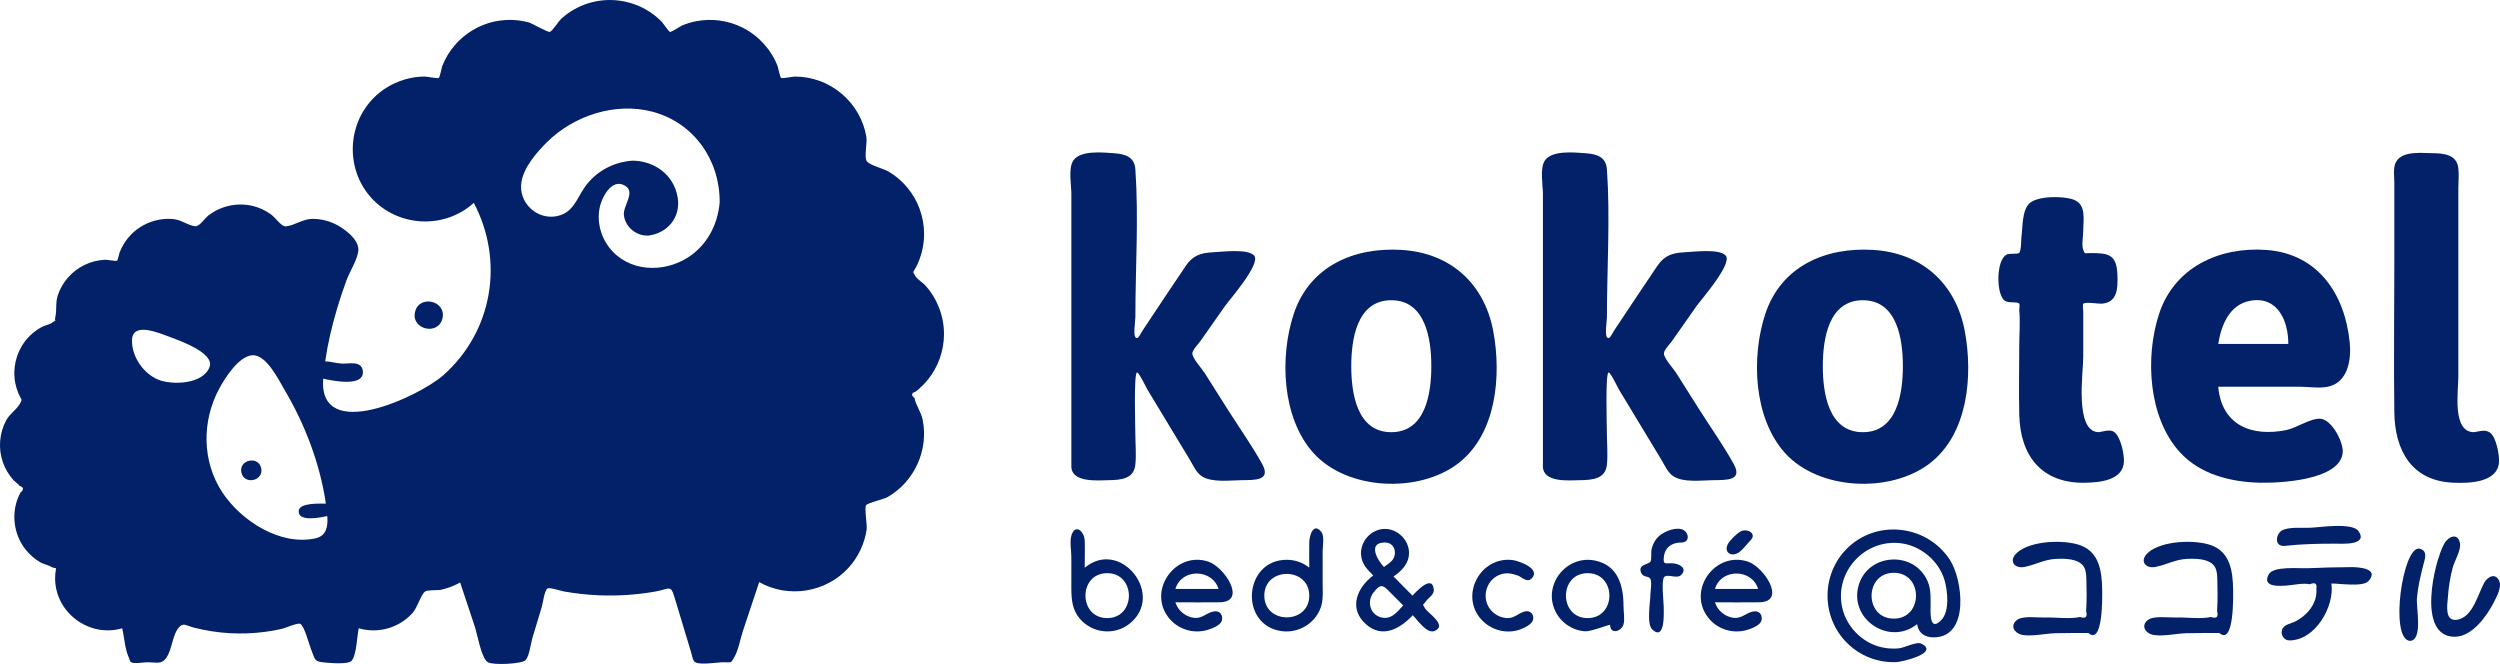 <?xml version="1.0" encoding="utf-8"?>
<!-- Generator: Adobe Illustrator 21.0.0, SVG Export Plug-In . SVG Version: 6.00 Build 0)  -->
<svg version="1.1" id="レイヤー_1" xmlns="http://www.w3.org/2000/svg" xmlns:xlink="http://www.w3.org/1999/xlink" x="0px"
	 y="0px" width="162.331px" height="43.111px" viewBox="0 0 162.331 43.111" enable-background="new 0 0 162.331 43.111"
	 xml:space="preserve">
<path fill="#022169" d="M69.566,30.281c0-5.897,0-11.794,0-17.692c0-0.557-0.205-1.626,0.109-2.139
	c0.439-0.715,1.946-0.553,2.683-0.499c0.758,0.056,1.31,0.261,1.365,1.051c0.22,3.161,0,6.412,0,9.581c0,0.224-0.143,1.129,0,1.309
	c0.169,0.212,0.316-0.203,0.452-0.407c0.939-1.405,1.865-2.819,2.816-4.215c0.455-0.668,0.95-0.854,1.796-0.892
	c0.599-0.027,2.236-0.244,2.647,0.217c0.467,0.522-1.613,2.879-1.908,3.299c-0.526,0.749-1.052,1.498-1.578,2.248
	c-0.135,0.192-0.53,0.587-0.526,0.812c0.006,0.321,0.631,0.998,0.797,1.261c0.491,0.777,0.982,1.553,1.472,2.33
	c0.749,1.186,1.582,2.351,2.261,3.578c0.607,1.096-0.463,1.044-1.348,1.056c-0.757,0.01-1.91,0.171-2.565-0.254
	c-0.366-0.238-0.563-0.712-0.783-1.076c-0.439-0.726-0.878-1.453-1.317-2.179c-0.479-0.793-0.958-1.586-1.437-2.378
	c-0.072-0.12-0.538-1.103-0.669-1.107c-0.223-0.006-0.113,3.568-0.113,3.941c0,0.671,0.072,1.386,0,2.054
	c-0.099,0.926-0.935,0.983-1.743,1C71.262,31.194,69.566,31.352,69.566,30.281"/>
<path fill="#022169" d="M87.741,23.778c0,1.742,0.361,4.285,2.598,4.285c2.237,0,2.6-2.541,2.6-4.285c0-1.743-0.363-4.283-2.6-4.283
	C88.102,19.494,87.741,22.036,87.741,23.778 M85.269,29.396c-2.034-2.278-2.184-6.233-1.264-9.01c1.026-3.097,3.9-4.348,7.002-4.159
	c3.164,0.192,5.372,2.17,5.954,5.277c0.538,2.876,0.219,6.682-2.291,8.596C92.108,32.05,87.45,31.841,85.269,29.396"/>
<path fill="#022169" d="M100.185,30.281c0-5.897,0-11.794,0-17.692c0-0.557-0.205-1.626,0.109-2.139
	c0.439-0.715,1.946-0.553,2.683-0.499c0.758,0.056,1.31,0.261,1.365,1.051c0.22,3.161,0,6.412,0,9.581c0,0.224-0.143,1.129,0,1.309
	c0.169,0.212,0.316-0.203,0.452-0.407c0.939-1.405,1.865-2.819,2.816-4.215c0.455-0.668,0.95-0.854,1.796-0.892
	c0.599-0.027,2.236-0.244,2.647,0.217c0.467,0.522-1.613,2.879-1.908,3.299c-0.526,0.749-1.052,1.498-1.578,2.248
	c-0.135,0.192-0.53,0.587-0.526,0.812c0.006,0.321,0.631,0.998,0.797,1.261c0.491,0.777,0.982,1.553,1.472,2.33
	c0.749,1.186,1.582,2.351,2.261,3.578c0.607,1.096-0.463,1.044-1.348,1.056c-0.757,0.01-1.909,0.171-2.565-0.254
	c-0.367-0.238-0.563-0.712-0.783-1.076c-0.439-0.726-0.878-1.453-1.317-2.179c-0.479-0.793-0.958-1.586-1.437-2.378
	c-0.072-0.12-0.538-1.103-0.669-1.107c-0.223-0.006-0.113,3.568-0.113,3.941c0,0.671,0.072,1.386,0,2.054
	c-0.099,0.926-0.935,0.983-1.743,1C101.882,31.194,100.185,31.352,100.185,30.281"/>
<path fill="#022169" d="M118.36,23.778c0,1.742,0.361,4.285,2.598,4.285c2.237,0,2.6-2.541,2.6-4.285c0-1.743-0.363-4.283-2.6-4.283
	C118.721,19.494,118.36,22.036,118.36,23.778 M115.888,29.396c-2.034-2.277-2.182-6.234-1.264-9.01
	c1.025-3.098,3.899-4.348,7.001-4.159c3.164,0.192,5.372,2.17,5.954,5.277c0.538,2.876,0.219,6.682-2.291,8.596
	C122.727,32.05,118.069,31.841,115.888,29.396"/>
<path fill="#022169" d="M136.283,28.062c0.304-0.045,0.692-0.195,0.966-0.03c0.443,0.267,0.685,1.448,0.663,1.939
	c-0.054,1.233-1.59,1.359-2.535,1.375c-2.787,0.046-4.196-1.721-4.261-4.404c-0.036-1.487-0.002-2.978-0.002-4.465
	c0-0.768,0.072-1.574,0-2.339c-0.007-0.072,0.051-0.362,0-0.42c-0.157-0.181-0.765,0.041-1.033-0.277
	c-0.456-0.542-0.452-2.492,0.182-2.896c0.201-0.128,0.734-0.013,0.853-0.13c0.129-0.127,0.118-0.861,0.141-1.033
	c0.085-0.619,0.026-1.716,0.521-2.179c0.527-0.493,2.207-0.488,2.868-0.238c0.847,0.319,0.624,1.303,0.624,2.038
	c0,0.318-0.118,0.934,0,1.23c0.114,0.284,0.068,0.201,0.504,0.201c1.118,0,1.668,0.087,1.715,1.404
	c0.031,0.89,0.013,1.807-1.028,1.882c-0.2,0.014-1.052-0.133-1.19,0.004c-0.052,0.051,0,0.46,0,0.525c0,0.98,0,1.96,0,2.941
	C135.271,24.165,134.688,28.062,136.283,28.062"/>
<path fill="#022169" d="M148.586,22.331c0-1.501-0.694-3.117-2.464-2.802c-1.359,0.242-1.892,1.578-2.086,2.802
	C145.553,22.331,147.07,22.331,148.586,22.331z M141.549,29.368c-2.062-2.255-2.269-6.194-1.357-8.981
	c0.993-3.037,3.922-4.381,6.976-4.157c3.343,0.245,5.1,2.867,5.407,6.025c0.105,1.077-0.101,2.578-1.423,2.857
	c-0.55,0.116-1.251,0-1.811,0c-1.769,0-3.537,0-5.306,0c0.217,2.486,2.161,3.282,4.441,2.807c0.649-0.135,1.545-0.767,2.188-0.729
	c0.752,0.043,1.532,1.552,1.452,2.226c-0.211,1.777-4.09,1.958-5.382,1.927C144.848,31.299,142.866,30.808,141.549,29.368"/>
<path fill="#022169" d="M160.638,28.062c0.366-0.054,0.714-0.193,1.032,0.02c0.415,0.276,0.642,1.489,0.592,1.973
	c-0.134,1.302-1.98,1.329-2.953,1.289c-2.695-0.11-3.807-2.066-3.84-4.576c-0.042-3.242,0-6.487,0-9.73c0-1.742,0-3.485,0-5.227
	c0-0.306-0.048-0.657,0-0.961c0.17-1.074,1.567-0.926,2.412-0.908c0.789,0.017,1.639,0.07,1.745,0.98c0.05,0.426,0,0.888,0,1.316
	c0,1.841,0,3.681,0,5.522c0,2.234,0,4.469,0,6.703C159.627,25.392,159.206,28.062,160.638,28.062"/>
<path fill="#022169" d="M71.893,40.134c1.879,0,1.878-2.914,0-2.917C70.011,37.214,70.011,40.134,71.893,40.134 M70.434,36.864
	c2.343-1.953,5.286,1.823,2.868,3.667c-0.97,0.74-2.359,0.58-3.159-0.326c-0.522-0.591-0.572-1.26-0.578-1.999
	c-0.005-0.683,0-1.367,0-2.051c0-0.399-0.114-0.984,0-1.37c0.245-0.826,0.849-0.282,0.869,0.325
	C70.453,35.693,70.434,36.28,70.434,36.864z"/>
<path fill="#022169" d="M79.124,38.243c-0.412-1.32-2.408-1.353-2.801,0C77.257,38.243,78.19,38.243,79.124,38.243z M78.937,39.694
	c0.335,0,0.48,0.314,0.401,0.602c-0.088,0.319-0.647,0.521-0.926,0.605c-0.931,0.28-1.949-0.041-2.544-0.814
	c-1.373-1.785,0.484-4.333,2.603-3.616c1.036,0.35,2.522,2.606,0.732,2.637c-0.96,0.017-1.922,0-2.882,0
	c0.153,0.489,0.556,0.857,1.051,0.98C78.09,40.266,78.325,39.713,78.937,39.694"/>
<path fill="#022169" d="M85.014,38.676c0-1.88-2.92-1.883-2.919,0C82.097,40.559,85.014,40.555,85.014,38.676 M83.555,36.348
	c0.53,0,1.047,0.178,1.459,0.512c0-0.557-0.014-1.115,0-1.672c0.01-0.413,0.269-1.3,0.789-0.643c0.206,0.261,0.08,0.952,0.08,1.249
	c0,0.681,0,1.361,0,2.042c0,0.472,0.047,0.994-0.076,1.455c-0.297,1.115-1.431,1.841-2.566,1.693
	C80.445,40.619,80.739,36.348,83.555,36.348"/>
<path fill="#022169" d="M89.866,36.818c0.192-0.152,0.472-0.312,0.598-0.526c0.26-0.442,0.055-1.065-0.534-1.066
	C88.758,35.225,89.461,36.408,89.866,36.818z M91.114,39.311c-0.33-0.33-0.659-0.661-0.989-0.991
	c-0.39-0.391-0.538-0.344-0.923,0.132c-0.445,0.549-0.29,1.398,0.434,1.623C90.313,40.285,90.714,39.746,91.114,39.311z
	 M90.486,37.433c0.41,0.414,0.82,0.829,1.23,1.243c0.237-0.254,1.322-1.441,1.384-0.358c0.017,0.298-0.348,0.498-0.495,0.705
	c-0.271,0.383-0.246,0.12-0.088,0.455c0.145,0.307,1.514,1.117,0.632,1.492c-0.496,0.211-1.123-0.731-1.412-1.023
	c-0.819,0.867-1.966,1.543-3.044,0.583c-1.157-1.03-0.57-2.38,0.475-3.165c-0.379-0.377-0.734-0.729-0.789-1.3
	c-0.086-0.892,0.642-1.72,1.55-1.722c0.835-0.002,1.565,0.733,1.562,1.567C91.49,36.588,91.01,37.078,90.486,37.433z"/>
<path fill="#022169" d="M99.139,39.686c0.292,0,0.457,0.253,0.415,0.518c-0.053,0.327-0.541,0.554-0.821,0.658
	c-0.906,0.338-1.933,0.06-2.566-0.657c-1.392-1.574-0.035-4.086,2.036-3.841c0.418,0.05,1.865,0.561,1.259,1.19
	c-0.306,0.317-0.632-0.083-0.924-0.189c-0.398-0.145-0.784-0.204-1.19-0.034c-0.888,0.373-1.166,1.534-0.554,2.27
	c0.276,0.332,0.688,0.532,1.124,0.533C98.396,40.135,98.71,39.7,99.139,39.686"/>
<path fill="#022169" d="M103.091,37.217c-1.88,0-1.88,2.919,0,2.917C104.972,40.133,104.972,37.217,103.091,37.217 M104.55,40.571
	c-0.048-0.031-1.254,0.447-1.616,0.422c-0.825-0.056-1.566-0.546-1.934-1.291c-0.844-1.712,0.698-3.674,2.55-3.307
	c1.505,0.298,1.868,1.625,1.868,2.947c0,0.354,0.097,0.863,0,1.205C105.289,41.004,104.55,41.227,104.55,40.571"/>
<path fill="#022169" d="M109.176,35.226c-0.598,0-1.048,0.289-1.133,0.904c-0.088,0.639,0.15,0.391,0.655,0.456
	c0.358,0.046,0.883,0.31,0.471,0.741c-0.277,0.29-0.874-0.08-1.094,0.128c-0.224,0.212-0.046,1.603-0.046,1.944
	c0,0.279,0.12,2.272-0.74,1.478c-0.389-0.36-0.126-1.794-0.126-2.25c0-0.222,0.114-0.832,0-1.038
	c-0.12-0.218-0.46-0.066-0.601-0.399c-0.23-0.545,0.466-0.532,0.601-0.711c0.097-0.128,0.029-0.647,0.08-0.832
	c0.072-0.261,0.176-0.51,0.358-0.716c0.327-0.37,1.072-0.699,1.574-0.572C109.66,34.48,109.791,35.226,109.176,35.226"/>
<path fill="#022169" d="M113.656,35.097c-0.244,0.243-0.518,0.655-0.817,0.814c-0.477,0.254-0.915-0.071-0.638-0.598
	c0.121-0.23,0.579-0.669,0.803-0.798C113.414,34.279,114.127,34.626,113.656,35.097 M114.159,38.243c-0.4-1.33-2.411-1.344-2.801,0
	C112.291,38.243,113.225,38.243,114.159,38.243z M113.972,39.694c0.335,0,0.48,0.314,0.401,0.602
	c-0.088,0.319-0.647,0.521-0.926,0.605c-0.93,0.28-1.95-0.041-2.543-0.814c-1.371-1.785,0.484-4.333,2.603-3.616
	c1.036,0.35,2.522,2.606,0.732,2.637c-0.96,0.017-1.922,0-2.882,0c0.153,0.489,0.556,0.857,1.051,0.98
	C113.125,40.266,113.36,39.713,113.972,39.694"/>
<path fill="#022169" d="M122.972,37.193c-1.929,0-1.928,2.98,0,2.976C124.891,40.165,124.892,37.193,122.972,37.193 M125.554,41.386
	c-0.566,0-0.993-0.277-1.072-0.861c-1.782,1.44-4.431-0.304-3.798-2.511c0.609-2.124,3.646-2.277,4.491-0.246
	c0.238,0.571,0.179,1.207,0.179,1.813c0,0.477,0.019,1.384,0.704,0.675c0.55-0.569,0.404-1.914,0.202-2.594
	c-0.381-1.285-1.608-2.277-2.936-2.399c-2.369-0.218-4.282,2.005-3.673,4.32c0.252,0.961,0.97,1.797,1.867,2.219
	c0.544,0.256,1.156,0.35,1.753,0.3c0.393-0.032,1.173-0.469,1.494-0.305c1.187,0.602-1.261,1.184-1.636,1.197
	c-1.215,0.043-2.354-0.403-3.212-1.263c-1.668-1.67-1.667-4.432,0-6.103c1.936-1.941,5.213-1.555,6.699,0.732
	C127.443,37.632,127.92,41.386,125.554,41.386"/>
<path fill="#022169" d="M156.488,41.615c-1.366-0.096-0.463-6.284,0.638-5.985c0.528,0.144,0.331,0.65,0.237,1.012
	c-0.189,0.732-0.36,1.452-0.427,2.208C156.884,39.435,157.34,41.572,156.488,41.615z"/>
<path fill="#022169" d="M148.65,41.585c-0.33,0-0.562-0.346-0.479-0.659c0.103-0.386,0.562-0.419,0.863-0.572
	c0.628-0.319,1.185-0.88,1.338-1.588c0.039-0.182,0.051-0.366,0.036-0.552c0.053-0.327-0.09-0.419-0.429-0.276
	c-0.415-0.1-1.059,0.053-1.487,0.082c-0.387,0.027-1.655,0.152-1.18-0.722c0.304-0.56,1.979-0.377,2.53-0.402
	c0.941-0.043,1.884-0.064,2.826-0.071c0.417-0.003,1.861,0.06,1.131,0.898c-0.362,0.415-1.893,0.156-2.415,0.168
	C151.599,39.359,150.352,41.585,148.65,41.585"/>
<path fill="#022169" d="M159.385,41.346c-2.482,0-1.333-4.863-0.667-6.058c0.254-0.457,0.91-0.738,1.019,0.025
	c0.061,0.425-0.369,1.136-0.48,1.555c-0.164,0.618-0.26,1.243-0.307,1.88c-0.04,0.541-0.234,1.618,0.594,1.494
	c1.035-0.155,1.368-1.722,1.776-2.425c0.219-0.377,0.742-0.661,0.977-0.053c0.146,0.378-0.196,1.013-0.361,1.336
	C161.474,40,160.529,41.346,159.385,41.346"/>
<path fill="#022169" d="M135.602,41.102c-0.713,0-1.427-0.001-2.14,0.015c-0.628,0.013-1.578,0.236-2.187,0.101
	c-0.444-0.098-0.799-0.573-0.314-0.958c0.374-0.297,1.352-0.147,1.813-0.163c0.714-0.025,1.592,0.117,2.29-0.034
	c0.365,0.122,0.496-0.005,0.394-0.38c0.011-0.175,0.019-0.351,0.024-0.526c0.013-0.373,0.01-0.744-0.002-1.118
	c-0.012-0.369,0.033-0.97-0.201-1.284c-0.37-0.496-1.246-0.491-1.794-0.464c-0.755,0.037-1.348,0.397-2.045,0.525
	c-0.648,0.119-1.037-0.41-0.473-0.923c0.883-0.802,3.093-0.871,4.136-0.479c1.212,0.455,1.376,1.695,1.397,2.85
	C136.505,38.677,136.572,41.936,135.602,41.102"/>
<path fill="#022169" d="M144.105,41.102c-0.713,0-1.427-0.001-2.14,0.015c-0.628,0.013-1.578,0.236-2.187,0.101
	c-0.444-0.098-0.799-0.573-0.314-0.958c0.374-0.297,1.351-0.147,1.812-0.163c0.714-0.025,1.592,0.117,2.29-0.034
	c0.365,0.122,0.496-0.005,0.394-0.38c0.011-0.175,0.019-0.351,0.024-0.526c0.013-0.373,0.01-0.744-0.002-1.118
	c-0.012-0.369,0.033-0.97-0.201-1.284c-0.37-0.496-1.246-0.491-1.794-0.464c-0.755,0.037-1.348,0.397-2.045,0.525
	c-0.648,0.119-1.037-0.41-0.473-0.923c0.883-0.802,3.093-0.871,4.136-0.479c1.212,0.455,1.376,1.695,1.396,2.85
	C145.008,38.677,145.077,41.937,144.105,41.102"/>
<path fill="#022169" d="M148.295,35.451c-0.64,0-0.507-0.765-0.139-0.997c0.403-0.255,1.365-0.167,1.835-0.185
	c0.638-0.024,2.758-0.364,3.157,0.223c0.632,0.929-1.054,0.812-1.52,0.81C150.509,35.299,149.406,35.327,148.295,35.451z"/>
<path fill="#022169" d="M16.959,30.394c0.187,0.829-1.096,1.122-1.284,0.293C15.486,29.859,16.772,29.566,16.959,30.394"/>
<path fill="#022169" d="M26.949,20.26c-0.263,1.148,1.521,1.553,1.783,0.407C28.995,19.523,27.214,19.105,26.949,20.26"/>
<path fill="#022169" d="M46.729,13.16c-0.129,1.427-0.811,2.747-2.033,3.541c-1.619,1.051-3.922,0.963-5.149-0.646
	c-0.614-0.806-0.855-1.927-0.518-2.896c0.189-0.544,0.719-1.465,1.434-1.161c0.932,0.397-0.041,1.335,0.049,1.991
	c0.112,0.812,0.866,1.375,1.668,1.306c-0.016,0.001-0.032-0.001-0.047-0.003c1.247-0.169,2.076-1.213,1.871-2.462
	c-0.249-1.517-1.561-2.426-3.041-2.398c0.026,0.001,0.052,0.002,0.079,0.002c-1.217,0.091-2.348,0.696-3.058,1.696
	c-0.54,0.76-0.747,1.668-1.794,1.898c-1.325,0.292-2.564-0.89-2.33-2.228c0.168-0.961,0.99-1.911,1.661-2.575
	c1.746-1.724,4.435-2.605,6.844-1.971C45.066,7.968,46.763,10.417,46.729,13.16z M20.504,34.951
	c-2.302,0.517-4.839-1.129-6.058-2.967c-1.333-2.01-1.351-4.623-0.219-6.733c0.37-0.69,1.255-2.098,2.135-2.182
	c0.921-0.088,1.729,1.597,2.114,2.246c1.326,2.238,2.309,4.806,2.683,7.386c-0.404,0-1.699-0.058-1.76,0.448
	c-0.095,0.786,1.456,0.442,1.854,0.362C21.3,34.155,21.213,34.788,20.504,34.951 M10.257,24.645
	c-0.959-0.406-1.691-1.478-1.687-2.528c0.005-1.267,1.768-0.491,2.502-0.22c0.629,0.233,2.856,1.028,2.538,1.923
	C13.2,24.971,11.137,25.019,10.257,24.645 M61.296,21.689c0-1.164-0.438-2.302-1.22-3.165c-0.168-0.185-0.491-0.371-0.622-0.573
	c-0.239-0.369-0.158-0.226,0.067-0.683c0.317-0.644,0.482-1.358,0.483-2.076c0-1.089-0.383-2.159-1.077-2.999
	c-0.337-0.408-0.742-0.758-1.194-1.032c-0.408-0.247-1.327-0.431-1.472-0.731c-0.144-0.299,0.061-1.172-0.008-1.562
	c-0.091-0.521-0.271-1.025-0.53-1.486c-0.553-0.985-1.46-1.754-2.524-2.135c-0.509-0.182-1.049-0.276-1.59-0.275
	c-0.124,0-0.814,0.14-0.89,0.087c-0.081-0.057-0.185-0.664-0.231-0.779c-0.422-1.073-1.243-1.971-2.274-2.489
	c-0.935-0.469-2.02-0.613-3.046-0.406c-0.298,0.06-0.59,0.149-0.87,0.266c-0.117,0.049-0.696,0.44-0.79,0.42
	c-0.098-0.021-0.447-0.564-0.536-0.655c-0.264-0.269-0.559-0.507-0.879-0.706c-1.001-0.623-2.222-0.847-3.38-0.626
	c-0.565,0.108-1.109,0.321-1.598,0.626c-0.24,0.149-0.466,0.321-0.676,0.511c-0.147,0.133-0.589,0.819-0.739,0.851
	c-0.143,0.031-1.153-0.559-1.362-0.616c-0.582-0.158-1.194-0.201-1.792-0.13c-1.159,0.138-2.241,0.715-3.004,1.597
	c-0.348,0.402-0.628,0.863-0.822,1.357c-0.045,0.115-0.15,0.722-0.231,0.779c-0.076,0.053-0.765-0.086-0.888-0.087
	c-1.154-0.002-2.286,0.433-3.145,1.203c-1.913,1.715-2.082,4.753-0.353,6.664c1.728,1.909,4.747,2.073,6.662,0.333
	c1.993,3.779,1.228,8.352-1.978,11.191c-1.561,1.382-8.122,4.465-7.801,0.224c0.59,0.136,2.705,0.577,2.574-0.502
	c-0.083-0.681-0.895-0.458-1.341-0.476c-0.373-0.015-0.735-0.136-1.103-0.148c0.172-1.176,0.445-2.337,0.787-3.475
	c0.179-0.595,0.375-1.185,0.589-1.768c0.216-0.591,0.7-1.317,0.774-1.923c0.091-0.749-0.973-1.522-1.625-1.805
	c-0.421-0.183-0.889-0.282-1.349-0.28c-0.641,0.004-1.151,0.429-1.722,0.488c-0.299,0.031-0.659-0.553-0.99-0.789
	c-0.338-0.241-0.714-0.42-1.116-0.523c-1.005-0.259-2.099-0.035-2.92,0.598c-0.31,0.239-0.577,0.734-0.878,0.705
	c-0.439-0.044-0.9-0.413-1.388-0.462c-1.033-0.105-2.078,0.282-2.795,1.033c-0.31,0.325-0.557,0.714-0.717,1.134
	c-0.033,0.085-0.122,0.505-0.154,0.529c-0.071,0.052-0.649-0.062-0.78-0.057c-0.936,0.037-1.827,0.468-2.437,1.179
	c-0.285,0.332-0.506,0.721-0.644,1.136c-0.156,0.468-0.054,0.941-0.157,1.397c-0.1,0.442,0.216,0.063-0.223,0.382
	c-0.16,0.117-0.445,0.161-0.63,0.258c-0.437,0.231-0.821,0.553-1.12,0.947c-0.585,0.77-0.816,1.777-0.625,2.726
	c0.043,0.213,0.109,0.427,0.191,0.627c0.195,0.476,0.312,0.353,0.085,0.731c-0.222,0.37-0.645,0.628-0.865,1.034
	c-0.45,0.829-0.531,1.836-0.222,2.727c0.149,0.429,0.387,0.829,0.692,1.166c0.101,0.112,0.325,0.256,0.394,0.371
	c0.278,0.093,0.296,0.239,0.054,0.438c-0.046,0.098-0.092,0.195-0.138,0.293c-0.458,1.104-0.289,2.402,0.434,3.352
	c0.271,0.356,0.613,0.659,1.001,0.884c0.218,0.126,0.555,0.18,0.75,0.321c0.09,0.022,0.179,0.044,0.269,0.067
	c-0.041,0.211-0.061,0.425-0.062,0.64c-0.004,2.237,2.218,3.882,4.359,3.253c0.134,0.596,0.171,1.349,0.426,1.898
	c0.089,0.191,0.022,0.222,0.155,0.309c0.178,0.116,0.825,0,1.036,0c0.638,0,0.931,0.16,1.249-0.297
	c0.384-0.553,0.388-1.541,0.858-2.013c0.267-0.268,0.48-0.055,0.923,0.059c0.752,0.192,1.521,0.314,2.296,0.361
	c0.789,0.048,1.583,0.017,2.367-0.089c0.354-0.048,0.705-0.111,1.053-0.189c0.207-0.047,1.022-0.405,1.188-0.33
	c0.281,0.128,0.593,1.392,0.719,1.687c0.248,0.581,0.169,0.745,0.737,0.811c0.386,0.045,1.633,0.159,1.871-0.084
	c0.337-0.344,0.365-1.624,0.477-2.123c1.263,0.372,2.653-0.029,3.518-1.021c0.29-0.332,0.524-1.177,0.791-1.364
	c0.179-0.125,0.808-0.064,1.029-0.113c0.435-0.097,0.856-0.257,1.247-0.473c0.319,0.958,0.637,1.915,0.956,2.873
	c0.159,0.477,0.422,2.063,0.844,2.305c0.359,0.206,2.253,0.109,2.461-0.149c0.243-0.301,0.321-1.063,0.429-1.422
	c0.204-0.676,0.408-1.352,0.612-2.029c0.069-0.229,0.162-1.016,0.357-1.185c0.118-0.102,0.893,0.154,1.088,0.189
	c0.734,0.13,1.477,0.212,2.222,0.245c1.239,0.055,2.484-0.026,3.705-0.241c0.9-0.159,0.992-0.466,1.231,0.327
	c0.367,1.216,0.733,2.432,1.1,3.648c0.067,0.223,0.093,0.519,0.263,0.616c0.337,0.194,1.433,0,1.827,0
	c0.515,0,0.468,0.078,0.685-0.288c0.289-0.488,0.408-1.224,0.586-1.76c0.35-1.052,0.7-2.103,1.051-3.155
	c1.907,1.077,4.367,0.669,5.826-0.958c0.616-0.687,1.019-1.549,1.152-2.462c0.042-0.291-0.156-1.401-0.036-1.572
	c0.115-0.163,1.161-0.396,1.38-0.52c1.75-0.999,2.693-3.051,2.294-5.031c-0.099-0.49-0.442-0.942-0.53-1.407
	c-0.234-0.191-0.209-0.331,0.073-0.419c0.073-0.06,0.146-0.119,0.219-0.179c0.212-0.184,0.41-0.39,0.586-0.609
	C60.928,23.807,61.296,22.756,61.296,21.689"/>
</svg>
